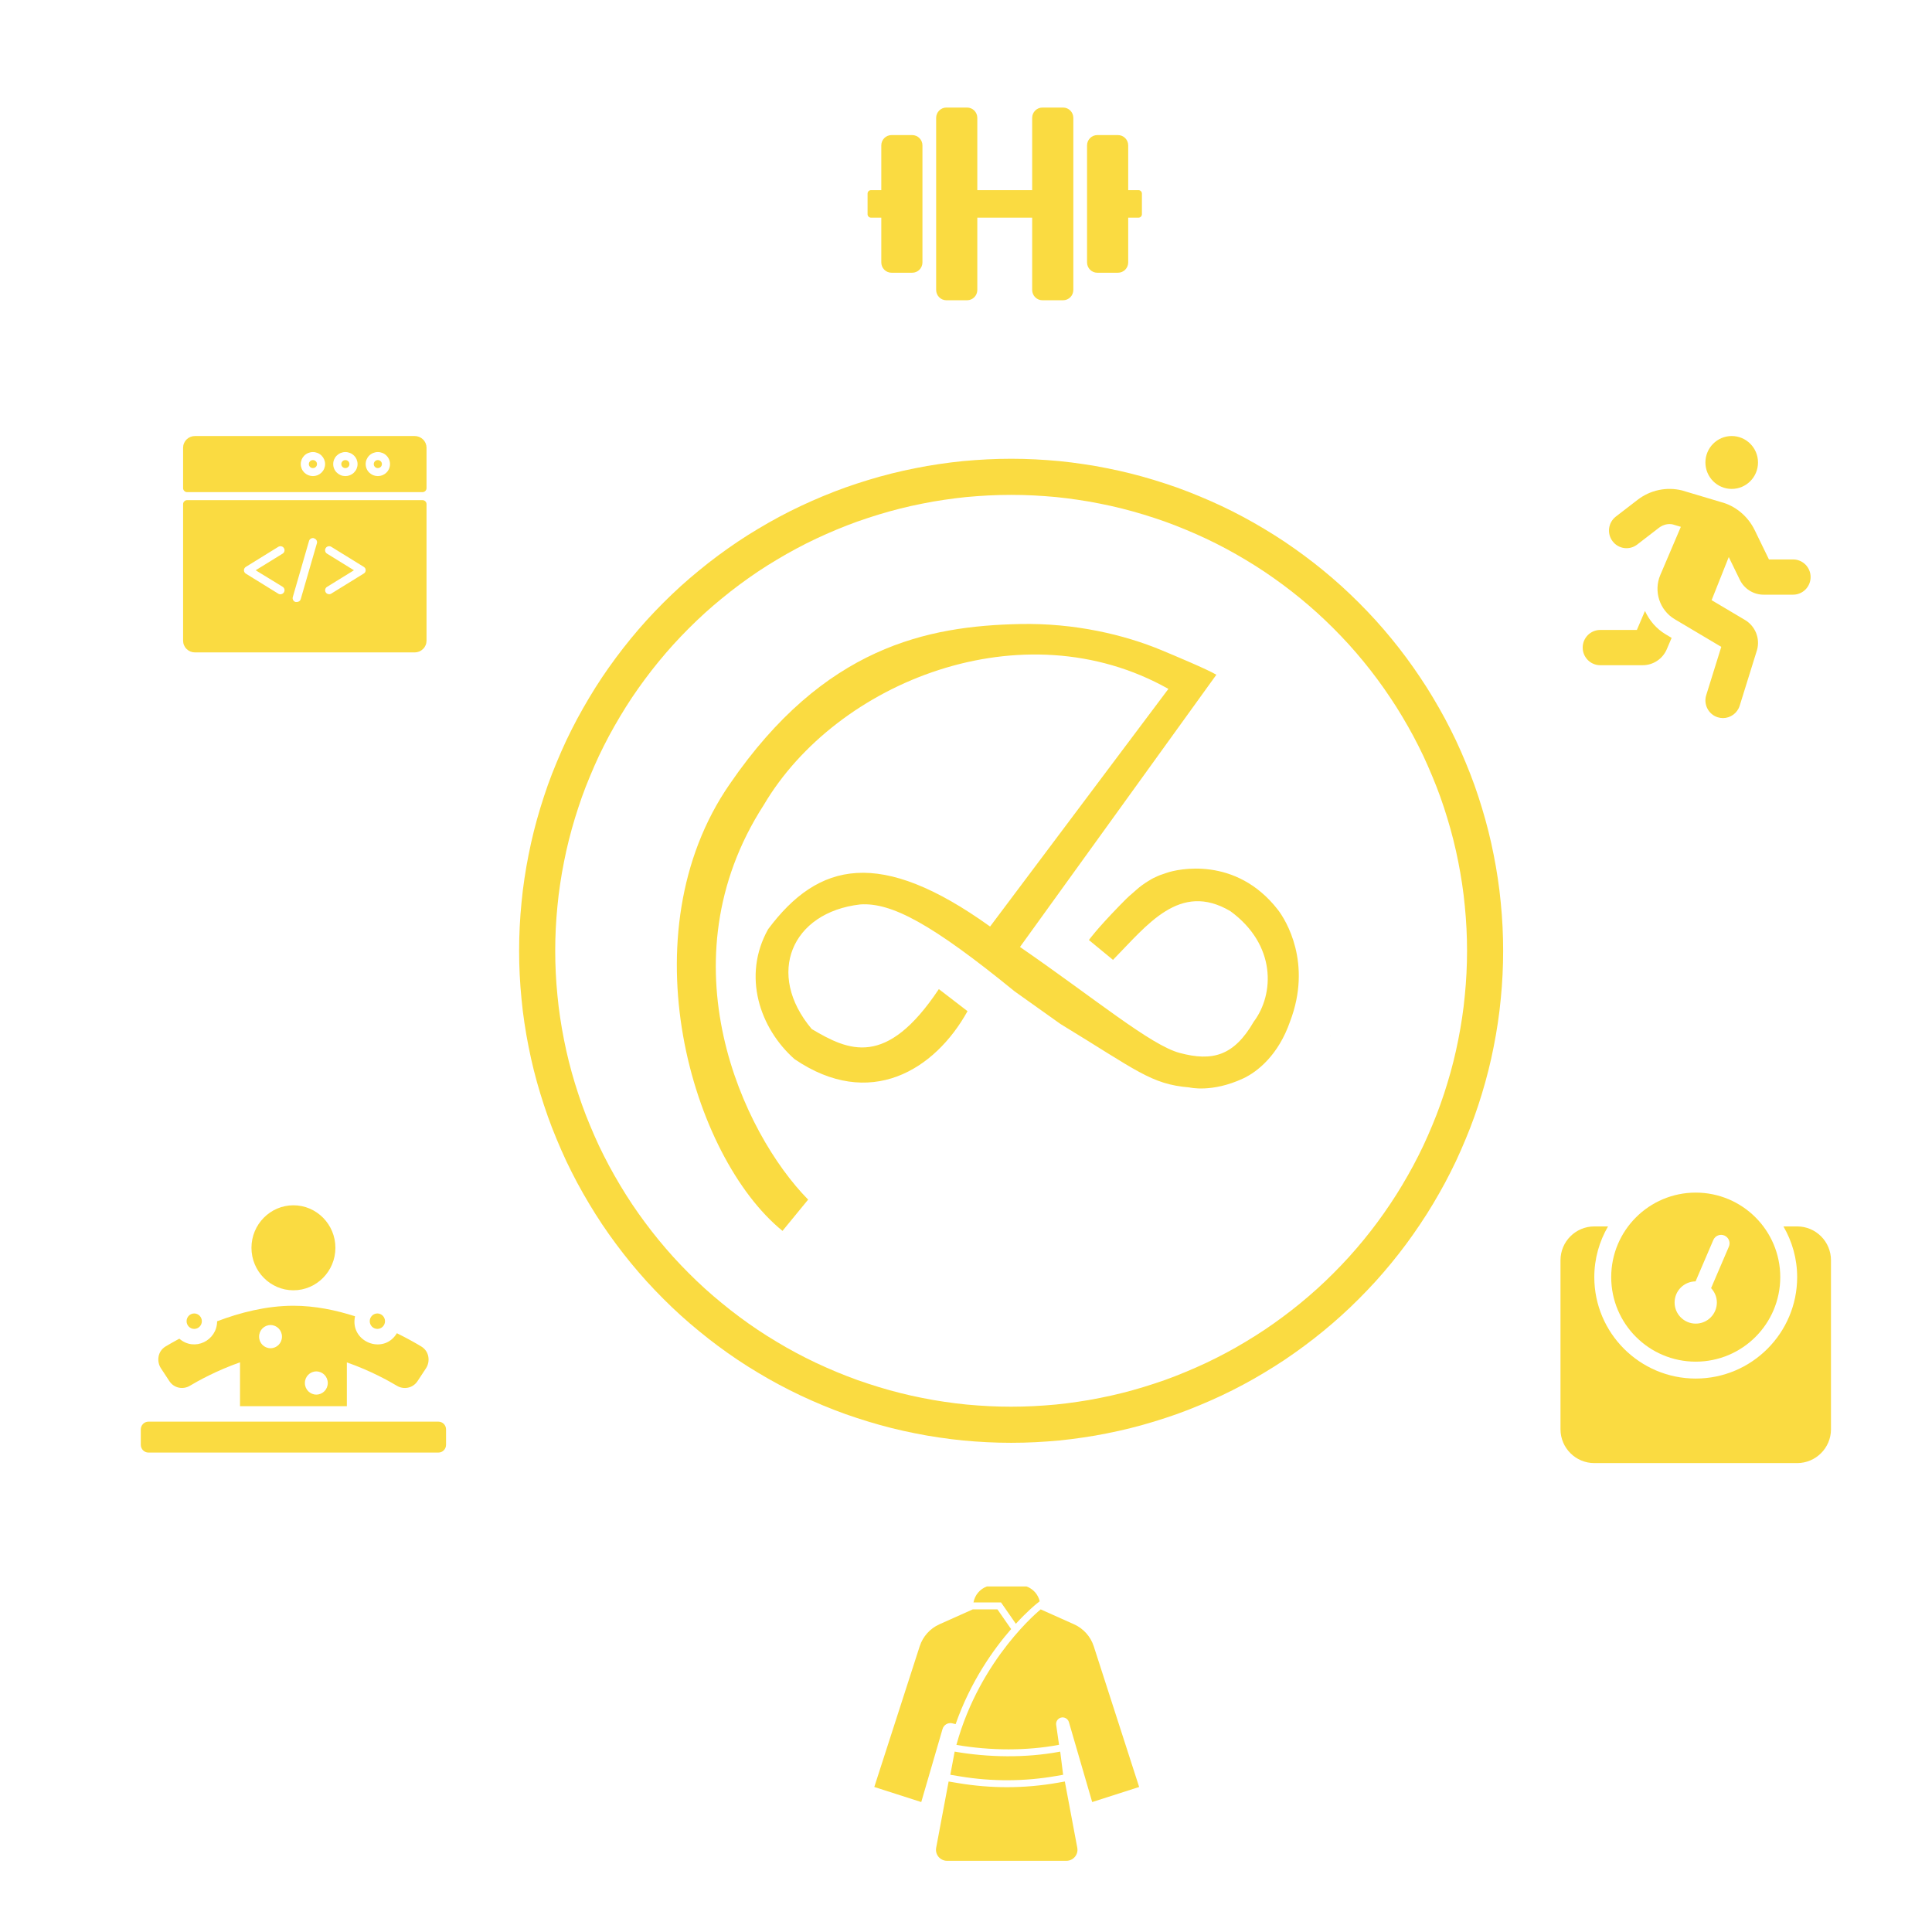 <svg xmlns="http://www.w3.org/2000/svg" xmlns:xlink="http://www.w3.org/1999/xlink" width="500" zoomAndPan="magnify" viewBox="0 0 375 375" height="500" preserveAspectRatio="xMidYMid meet" version="1.0"><defs><clipPath id="1b35dfdf99"><path d="M 95.184 84.633 L 294.684 84.633 L 294.684 284.133 L 95.184 284.133 Z M 95.184 84.633 " clip-rule="nonzero"/></clipPath><clipPath id="4da6e73eb6"><path d="M 168.395 20 L 221.645 20 L 221.645 59 L 168.395 59 Z M 168.395 20 " clip-rule="nonzero"/></clipPath><clipPath id="9f85c6a687"><path d="M 307.191 84.633 L 351.441 84.633 L 351.441 139.383 L 307.191 139.383 Z M 307.191 84.633 " clip-rule="nonzero"/></clipPath><clipPath id="91a236e8e7"><path d="M 27.328 233.941 L 86.578 233.941 L 86.578 281.941 L 27.328 281.941 Z M 27.328 233.941 " clip-rule="nonzero"/></clipPath><clipPath id="24ed05c67a"><path d="M 302.891 231.484 L 355.391 231.484 L 355.391 283.984 L 302.891 283.984 Z M 302.891 231.484 " clip-rule="nonzero"/></clipPath><clipPath id="09417e936e"><path d="M 181 345 L 210 345 L 210 361.18 L 181 361.18 Z M 181 345 " clip-rule="nonzero"/></clipPath><clipPath id="02dac1b9d9"><path d="M 185 312 L 221.305 312 L 221.305 350 L 185 350 Z M 185 312 " clip-rule="nonzero"/></clipPath><clipPath id="f2dc39c560"><path d="M 169.555 312 L 197 312 L 197 350 L 169.555 350 Z M 169.555 312 " clip-rule="nonzero"/></clipPath><clipPath id="817e76668d"><path d="M 188 307.93 L 202 307.93 L 202 316 L 188 316 Z M 188 307.93 " clip-rule="nonzero"/></clipPath><clipPath id="ced43901a0"><path d="M 35.539 84.633 L 82.789 84.633 L 82.789 126.633 L 35.539 126.633 Z M 35.539 84.633 " clip-rule="nonzero"/></clipPath></defs><rect x="-37.5" width="450" fill="#ffffff" y="-37.5" height="450" fill-opacity="1"/><rect x="-37.5" width="450" fill="#ffffff" y="-37.5" height="450" fill-opacity="1"/><rect x="-37.5" width="450" fill="#ffffff" y="-37.5" height="450" fill-opacity="1"/><path fill="#fadb41" d="M 197.922 121.125 C 180.074 121.512 159.953 125.469 141.641 152.191 C 121.527 181.258 134.219 224.562 151.883 238.914 L 156.859 232.844 C 144.18 219.977 128.617 186.652 148.262 156.219 C 162.387 132.297 198.555 117.816 226.785 133.715 L 192.176 179.84 C 170.816 164.516 158.863 167.266 149.09 180.359 C 144.031 189.406 147.449 199.578 154.215 205.574 C 168.832 215.523 181.449 207.711 187.797 196.266 L 182.23 191.984 C 171.996 207.359 164.707 203.973 157.559 199.738 C 148.551 189.043 153.633 177.086 166.961 175.551 C 173.051 175.129 180.922 179.367 196.941 192.426 L 205.848 198.762 C 220.664 207.777 223.414 210.453 230.84 211.066 C 230.84 211.066 235.195 212.16 241.281 209.336 C 244.141 208.008 248.164 204.715 250.398 198.277 C 254.742 186.898 249.559 178.539 248.035 176.582 C 239.863 166.078 228.512 168.699 226.5 169.402 C 224.812 169.992 225.492 169.688 223.844 170.449 C 223.797 170.469 221.926 171.48 220.621 172.668 C 219.027 174.109 219.543 173.484 217.328 175.758 C 212.73 180.484 211.355 182.461 211.355 182.461 L 216.031 186.309 C 222.711 179.512 228.977 171.062 238.805 176.848 C 247.742 183.371 247.379 192.953 243.355 198.301 C 239.504 204.969 235.328 206.066 228.992 204.379 C 223.344 202.875 212.59 193.883 197.98 183.805 L 236.094 130.969 C 234.523 129.996 227.848 127.199 225.445 126.199 C 218.309 123.23 208.629 120.895 197.922 121.125 Z M 258.219 200.992 C 258.215 201.023 258.207 201.055 258.199 201.082 L 258.234 201.062 Z M 258.219 200.992 " fill-opacity="1" fill-rule="nonzero"/><g clip-path="url(#1b35dfdf99)"><path stroke-linecap="butt" transform="matrix(12.469, 0, 0, 12.469, 95.186, 84.633)" fill="none" stroke-linejoin="miter" d="M 15.484 8.013 C 15.484 8.134 15.481 8.254 15.475 8.375 C 15.469 8.496 15.46 8.616 15.448 8.736 C 15.437 8.856 15.422 8.976 15.404 9.096 C 15.386 9.215 15.366 9.334 15.342 9.452 C 15.319 9.571 15.292 9.689 15.263 9.806 C 15.234 9.923 15.201 10.039 15.166 10.155 C 15.131 10.27 15.094 10.385 15.053 10.498 C 15.012 10.612 14.969 10.725 14.922 10.836 C 14.876 10.948 14.827 11.058 14.776 11.168 C 14.724 11.277 14.67 11.384 14.613 11.491 C 14.556 11.597 14.496 11.702 14.434 11.806 C 14.372 11.909 14.308 12.012 14.24 12.112 C 14.173 12.212 14.104 12.311 14.032 12.408 C 13.96 12.505 13.886 12.6 13.809 12.694 C 13.733 12.787 13.654 12.878 13.573 12.968 C 13.492 13.057 13.408 13.145 13.323 13.23 C 13.238 13.316 13.15 13.399 13.061 13.48 C 12.971 13.561 12.88 13.64 12.787 13.716 C 12.693 13.793 12.598 13.867 12.501 13.939 C 12.404 14.011 12.305 14.081 12.205 14.148 C 12.104 14.215 12.003 14.279 11.899 14.341 C 11.796 14.404 11.69 14.463 11.584 14.52 C 11.478 14.577 11.37 14.631 11.26 14.683 C 11.151 14.734 11.041 14.783 10.929 14.829 C 10.818 14.876 10.705 14.919 10.592 14.96 C 10.478 15 10.363 15.038 10.248 15.073 C 10.132 15.108 10.016 15.141 9.899 15.17 C 9.781 15.199 9.664 15.226 9.545 15.249 C 9.427 15.273 9.308 15.294 9.188 15.311 C 9.069 15.329 8.949 15.344 8.829 15.356 C 8.709 15.367 8.589 15.376 8.468 15.382 C 8.347 15.388 8.227 15.391 8.106 15.391 C 7.985 15.391 7.865 15.388 7.744 15.382 C 7.623 15.376 7.503 15.367 7.383 15.356 C 7.263 15.344 7.143 15.329 7.023 15.311 C 6.904 15.294 6.785 15.273 6.667 15.249 C 6.548 15.226 6.43 15.199 6.313 15.17 C 6.196 15.141 6.08 15.108 5.964 15.073 C 5.849 15.038 5.734 15 5.62 14.96 C 5.507 14.919 5.394 14.876 5.282 14.829 C 5.171 14.783 5.061 14.734 4.952 14.683 C 4.842 14.631 4.734 14.577 4.628 14.52 C 4.521 14.463 4.417 14.404 4.313 14.341 C 4.209 14.279 4.107 14.215 4.007 14.148 C 3.906 14.081 3.808 14.011 3.711 13.939 C 3.614 13.867 3.519 13.793 3.426 13.716 C 3.332 13.64 3.241 13.561 3.151 13.48 C 3.062 13.399 2.974 13.316 2.889 13.23 C 2.804 13.145 2.72 13.057 2.639 12.968 C 2.558 12.878 2.479 12.787 2.403 12.694 C 2.326 12.6 2.252 12.505 2.18 12.408 C 2.108 12.311 2.038 12.212 1.971 12.112 C 1.904 12.012 1.84 11.909 1.778 11.806 C 1.716 11.702 1.656 11.597 1.599 11.491 C 1.542 11.384 1.488 11.277 1.436 11.168 C 1.385 11.058 1.336 10.948 1.29 10.836 C 1.243 10.725 1.2 10.612 1.159 10.498 C 1.119 10.385 1.081 10.27 1.046 10.155 C 1.01 10.039 0.979 9.923 0.949 9.806 C 0.92 9.689 0.893 9.571 0.87 9.452 C 0.846 9.334 0.826 9.215 0.808 9.096 C 0.79 8.976 0.775 8.856 0.764 8.736 C 0.752 8.616 0.743 8.496 0.737 8.375 C 0.731 8.254 0.728 8.134 0.728 8.013 C 0.728 7.892 0.731 7.772 0.737 7.651 C 0.743 7.53 0.752 7.41 0.764 7.29 C 0.775 7.17 0.79 7.05 0.808 6.93 C 0.826 6.811 0.846 6.692 0.87 6.574 C 0.893 6.455 0.92 6.337 0.949 6.22 C 0.979 6.103 1.01 5.987 1.046 5.871 C 1.081 5.756 1.119 5.641 1.159 5.527 C 1.2 5.414 1.243 5.301 1.29 5.19 C 1.336 5.078 1.385 4.968 1.436 4.858 C 1.488 4.749 1.542 4.642 1.599 4.535 C 1.656 4.429 1.716 4.324 1.778 4.22 C 1.84 4.116 1.904 4.014 1.971 3.914 C 2.038 3.814 2.108 3.715 2.18 3.618 C 2.252 3.521 2.326 3.426 2.403 3.332 C 2.479 3.239 2.558 3.148 2.639 3.058 C 2.72 2.969 2.804 2.881 2.889 2.796 C 2.974 2.711 3.062 2.627 3.151 2.546 C 3.241 2.465 3.332 2.386 3.426 2.31 C 3.519 2.233 3.614 2.159 3.711 2.087 C 3.808 2.015 3.906 1.946 4.007 1.878 C 4.107 1.811 4.209 1.747 4.313 1.685 C 4.417 1.623 4.521 1.563 4.628 1.506 C 4.734 1.449 4.842 1.395 4.952 1.343 C 5.061 1.292 5.171 1.243 5.282 1.197 C 5.394 1.15 5.507 1.107 5.62 1.066 C 5.734 1.026 5.849 0.988 5.964 0.953 C 6.08 0.918 6.196 0.885 6.313 0.856 C 6.43 0.827 6.548 0.8 6.667 0.777 C 6.785 0.753 6.904 0.732 7.023 0.715 C 7.143 0.697 7.263 0.682 7.383 0.67 C 7.503 0.659 7.623 0.65 7.744 0.644 C 7.865 0.638 7.985 0.635 8.106 0.635 C 8.227 0.635 8.347 0.638 8.468 0.644 C 8.589 0.65 8.709 0.659 8.829 0.67 C 8.949 0.682 9.069 0.697 9.188 0.715 C 9.308 0.732 9.427 0.753 9.545 0.777 C 9.664 0.8 9.781 0.827 9.899 0.856 C 10.016 0.885 10.132 0.918 10.248 0.953 C 10.363 0.988 10.478 1.026 10.592 1.066 C 10.705 1.107 10.818 1.15 10.929 1.197 C 11.041 1.243 11.151 1.292 11.26 1.343 C 11.37 1.395 11.478 1.449 11.584 1.506 C 11.69 1.563 11.796 1.623 11.899 1.685 C 12.003 1.747 12.104 1.811 12.205 1.878 C 12.305 1.946 12.404 2.015 12.501 2.087 C 12.598 2.159 12.693 2.233 12.787 2.31 C 12.88 2.386 12.971 2.465 13.061 2.546 C 13.15 2.627 13.238 2.711 13.323 2.796 C 13.408 2.881 13.492 2.969 13.573 3.058 C 13.654 3.148 13.733 3.239 13.809 3.332 C 13.886 3.426 13.96 3.521 14.032 3.618 C 14.104 3.715 14.173 3.814 14.24 3.914 C 14.308 4.014 14.372 4.116 14.434 4.22 C 14.496 4.324 14.556 4.429 14.613 4.535 C 14.67 4.642 14.724 4.749 14.776 4.858 C 14.827 4.968 14.876 5.078 14.922 5.19 C 14.969 5.301 15.012 5.414 15.053 5.527 C 15.094 5.641 15.131 5.756 15.166 5.871 C 15.201 5.987 15.234 6.103 15.263 6.22 C 15.292 6.337 15.319 6.455 15.342 6.574 C 15.366 6.692 15.386 6.811 15.404 6.93 C 15.422 7.05 15.437 7.17 15.448 7.29 C 15.46 7.41 15.469 7.53 15.475 7.651 C 15.481 7.772 15.484 7.892 15.484 8.013 Z M 15.484 8.013 " stroke="#fadb41" stroke-width="0.562" stroke-opacity="1" stroke-miterlimit="4"/></g><g clip-path="url(#4da6e73eb6)"><path fill="#fadb41" d="M 177.047 26.219 L 173.055 26.219 C 171.949 26.219 171.059 27.113 171.059 28.223 L 171.059 36.906 L 169.062 36.906 C 168.695 36.906 168.395 37.207 168.395 37.574 L 168.395 41.582 C 168.395 41.949 168.695 42.25 169.062 42.25 L 171.059 42.25 L 171.059 50.934 C 171.059 52.043 171.949 52.938 173.055 52.938 L 177.047 52.938 C 178.156 52.938 179.047 52.043 179.047 50.934 L 179.047 28.223 C 179.047 27.113 178.156 26.219 177.047 26.219 Z M 220.98 36.906 L 218.984 36.906 L 218.984 28.223 C 218.984 27.113 218.094 26.219 216.984 26.219 L 212.992 26.219 C 211.887 26.219 210.996 27.113 210.996 28.223 L 210.996 50.934 C 210.996 52.043 211.887 52.938 212.992 52.938 L 216.984 52.938 C 218.094 52.938 218.984 52.043 218.984 50.934 L 218.984 42.25 L 220.98 42.25 C 221.348 42.25 221.645 41.949 221.645 41.582 L 221.645 37.574 C 221.645 37.207 221.348 36.906 220.98 36.906 Z M 206.336 20.875 L 202.344 20.875 C 201.234 20.875 200.344 21.77 200.344 22.879 L 200.344 36.906 L 189.695 36.906 L 189.695 22.879 C 189.695 21.77 188.805 20.875 187.699 20.875 L 183.703 20.875 C 182.598 20.875 181.707 21.77 181.707 22.879 L 181.707 56.277 C 181.707 57.387 182.598 58.281 183.703 58.281 L 187.699 58.281 C 188.805 58.281 189.695 57.387 189.695 56.277 L 189.695 42.25 L 200.344 42.25 L 200.344 56.277 C 200.344 57.387 201.234 58.281 202.344 58.281 L 206.336 58.281 C 207.441 58.281 208.332 57.387 208.332 56.277 L 208.332 22.879 C 208.332 21.77 207.441 20.875 206.336 20.875 Z M 206.336 20.875 " fill-opacity="1" fill-rule="nonzero"/></g><g clip-path="url(#9f85c6a687)"><path fill="#fadb41" d="M 336.125 94.898 C 338.941 94.898 341.227 92.602 341.227 89.766 C 341.227 86.93 338.941 84.633 336.125 84.633 C 333.305 84.633 331.02 86.93 331.02 89.766 C 331.02 92.602 333.305 94.898 336.125 94.898 Z M 319.289 118.582 L 317.715 122.273 L 310.602 122.273 C 308.723 122.273 307.199 123.805 307.199 125.695 C 307.199 127.582 308.723 129.117 310.602 129.117 L 318.836 129.117 C 320.883 129.117 322.727 127.891 323.527 126.004 L 324.461 123.812 L 323.328 123.137 C 321.484 122.043 320.133 120.426 319.289 118.582 Z M 348.035 108.586 L 343.352 108.586 L 340.582 102.891 C 339.25 100.16 336.812 98.16 334.012 97.441 L 326.453 95.184 C 323.441 94.457 320.309 95.125 317.855 97.016 L 313.637 100.266 C 312.145 101.418 311.859 103.562 313.008 105.062 C 314.152 106.566 316.285 106.848 317.777 105.699 L 321.996 102.445 C 322.812 101.816 323.852 101.59 324.684 101.789 L 326.25 102.258 L 322.266 111.602 C 320.922 114.754 322.125 118.445 325.062 120.188 L 334.098 125.555 L 331.176 134.934 C 330.617 136.738 331.613 138.656 333.406 139.223 C 333.746 139.328 334.09 139.379 334.426 139.379 C 335.875 139.379 337.215 138.441 337.672 136.98 L 341.035 126.172 C 341.664 123.953 340.73 121.566 338.734 120.355 L 332.223 116.492 L 335.551 108.121 L 337.707 112.551 C 338.559 114.301 340.359 115.426 342.293 115.426 L 348.035 115.426 C 349.914 115.426 351.438 113.895 351.438 112.004 C 351.438 110.117 349.914 108.586 348.035 108.586 Z M 348.035 108.586 " fill-opacity="1" fill-rule="nonzero"/></g><g clip-path="url(#91a236e8e7)"><path fill="#fadb41" d="M 73.246 257.941 C 74.062 257.941 74.73 257.27 74.73 256.441 C 74.73 255.617 74.062 254.941 73.246 254.941 C 72.434 254.941 71.766 255.617 71.766 256.441 C 71.766 257.27 72.434 257.941 73.246 257.941 Z M 56.953 250.445 C 61.445 250.445 65.102 246.742 65.102 242.195 C 65.102 237.648 61.445 233.945 56.953 233.945 C 52.465 233.945 48.809 237.648 48.809 242.195 C 48.809 246.742 52.465 250.445 56.953 250.445 Z M 32.867 268.066 C 33.809 269.504 35.578 269.734 36.836 268.988 C 38.336 268.086 42.039 266.016 46.586 264.43 L 46.586 272.941 L 67.324 272.941 L 67.324 264.441 C 71.867 266.016 75.57 268.098 77.07 268.996 C 78.332 269.746 80.098 269.492 81.043 268.078 L 82.691 265.574 C 83.504 264.336 83.395 262.332 81.766 261.348 C 80.664 260.68 79.016 259.754 77.035 258.777 C 74.434 263.098 67.832 260.445 68.914 255.488 C 65.223 254.305 61.129 253.445 56.953 253.445 C 51.676 253.445 46.504 254.801 42.141 256.461 C 42.125 260.23 37.734 262.395 34.809 259.836 C 33.773 260.398 32.836 260.926 32.152 261.336 C 30.523 262.32 30.41 264.316 31.227 265.566 Z M 61.398 266.191 C 62.629 266.191 63.621 267.195 63.621 268.441 C 63.621 269.688 62.629 270.691 61.398 270.691 C 60.168 270.691 59.176 269.688 59.176 268.441 C 59.176 267.195 60.168 266.191 61.398 266.191 Z M 52.512 257.191 C 53.742 257.191 54.73 258.195 54.73 259.441 C 54.73 260.691 53.742 261.691 52.512 261.691 C 51.277 261.691 50.289 260.691 50.289 259.441 C 50.289 258.195 51.277 257.191 52.512 257.191 Z M 37.699 257.941 C 38.512 257.941 39.18 257.27 39.18 256.441 C 39.18 255.617 38.512 254.941 37.699 254.941 C 36.883 254.941 36.215 255.617 36.215 256.441 C 36.215 257.27 36.883 257.941 37.699 257.941 Z M 85.098 275.941 L 28.809 275.941 C 27.996 275.941 27.328 276.617 27.328 277.441 L 27.328 280.441 C 27.328 281.266 27.996 281.941 28.809 281.941 L 85.098 281.941 C 85.914 281.941 86.578 281.266 86.578 280.441 L 86.578 277.441 C 86.578 276.617 85.914 275.941 85.098 275.941 Z M 85.098 275.941 " fill-opacity="1" fill-rule="nonzero"/></g><g clip-path="url(#24ed05c67a)"><path fill="#fadb41" d="M 348.828 238.047 L 346.164 238.047 C 347.848 240.945 348.828 244.301 348.828 247.891 C 348.828 258.746 339.996 267.578 329.141 267.578 C 318.285 267.578 309.453 258.746 309.453 247.891 C 309.453 244.301 310.434 240.945 312.117 238.047 L 309.453 238.047 C 305.836 238.047 302.891 240.988 302.891 244.609 L 302.891 277.422 C 302.891 281.039 305.836 283.984 309.453 283.984 L 348.828 283.984 C 352.449 283.984 355.391 281.039 355.391 277.422 L 355.391 244.609 C 355.391 240.988 352.449 238.047 348.828 238.047 Z M 329.141 264.297 C 338.203 264.297 345.547 256.949 345.547 247.891 C 345.547 238.828 338.203 231.484 329.141 231.484 C 320.082 231.484 312.734 238.828 312.734 247.891 C 312.734 256.949 320.082 264.297 329.141 264.297 Z M 329.109 248.715 L 332.555 240.68 C 332.914 239.844 333.883 239.457 334.711 239.816 C 335.543 240.176 335.93 241.141 335.574 241.973 L 332.121 250.027 C 332.805 250.762 333.242 251.73 333.242 252.812 C 333.242 255.074 331.406 256.914 329.141 256.914 C 326.875 256.914 325.039 255.074 325.039 252.812 C 325.039 250.559 326.859 248.734 329.109 248.715 Z M 329.109 248.715 " fill-opacity="1" fill-rule="nonzero"/></g><g clip-path="url(#09417e936e)"><path fill="#fadb41" d="M 206.684 345.789 L 205.355 346.023 C 202.098 346.598 198.762 346.891 195.453 346.891 C 192.344 346.891 189.215 346.633 186.148 346.125 L 184.125 345.789 L 181.711 358.645 C 181.461 359.961 182.473 361.18 183.816 361.18 L 206.992 361.18 C 208.336 361.18 209.348 359.961 209.098 358.645 L 206.684 345.789 " fill-opacity="1" fill-rule="nonzero"/></g><g clip-path="url(#02dac1b9d9)"><path fill="#fadb41" d="M 212.297 319.543 C 211.684 317.641 210.289 316.09 208.465 315.273 L 201.996 312.379 C 201.996 312.379 190.285 321.777 185.637 338.684 C 188.953 339.254 192.363 339.547 195.766 339.547 C 199.121 339.543 202.344 339.262 205.348 338.703 L 205.559 338.668 L 205.004 334.797 C 204.914 334.184 205.285 333.594 205.875 333.406 C 206.551 333.195 207.27 333.578 207.473 334.254 L 207.473 334.258 L 211.992 349.777 L 221.109 346.852 L 212.297 319.543 " fill-opacity="1" fill-rule="nonzero"/></g><path fill="#fadb41" d="M 184.457 344.484 L 186.363 344.797 C 192.578 345.824 198.918 345.793 205.121 344.699 L 206.352 344.484 L 205.789 339.988 L 205.594 340.023 C 199.074 341.234 191.828 341.129 185.297 339.988 L 184.457 344.484 " fill-opacity="1" fill-rule="nonzero"/><g clip-path="url(#f2dc39c560)"><path fill="#fadb41" d="M 184.723 334.469 L 185.484 334.656 C 188.402 326.344 192.844 320.121 196.258 316.203 L 193.602 312.379 L 188.812 312.379 L 182.344 315.273 C 180.516 316.09 179.125 317.641 178.512 319.543 L 169.699 346.852 L 178.816 349.777 L 182.945 335.602 C 183.168 334.832 183.93 334.348 184.723 334.469 " fill-opacity="1" fill-rule="nonzero"/></g><g clip-path="url(#817e76668d)"><path fill="#fadb41" d="M 194.301 311.035 L 197.176 315.176 C 199.363 312.785 200.965 311.484 201.152 311.328 L 201.793 310.816 L 201.812 310.824 C 201.508 309.5 200.551 308.402 199.25 307.93 L 191.559 307.93 C 190.191 308.43 189.203 309.617 188.953 311.035 L 194.301 311.035 " fill-opacity="1" fill-rule="nonzero"/></g><g clip-path="url(#ced43901a0)"><path fill="#fadb41" d="M 61.527 90.078 C 61.527 90.293 61.449 90.477 61.297 90.629 C 61.141 90.777 60.957 90.855 60.738 90.855 C 60.52 90.855 60.336 90.777 60.18 90.629 C 60.027 90.477 59.949 90.293 59.949 90.078 C 59.949 89.863 60.027 89.68 60.18 89.527 C 60.336 89.375 60.52 89.301 60.738 89.301 C 60.957 89.301 61.141 89.375 61.297 89.527 C 61.449 89.68 61.527 89.863 61.527 90.078 Z M 73.34 89.301 C 73.121 89.301 72.934 89.375 72.781 89.527 C 72.629 89.68 72.551 89.863 72.551 90.078 C 72.551 90.293 72.629 90.477 72.781 90.629 C 72.934 90.777 73.121 90.855 73.34 90.855 C 73.555 90.855 73.742 90.777 73.895 90.629 C 74.051 90.477 74.125 90.293 74.125 90.078 C 74.125 89.863 74.051 89.68 73.895 89.527 C 73.742 89.375 73.555 89.301 73.34 89.301 Z M 82.789 86.902 L 82.789 94.742 C 82.789 94.957 82.711 95.141 82.559 95.293 C 82.402 95.445 82.219 95.523 82 95.523 L 36.324 95.523 C 36.109 95.523 35.922 95.445 35.77 95.293 C 35.617 95.141 35.539 94.957 35.539 94.742 L 35.539 86.902 C 35.539 86.602 35.598 86.312 35.715 86.035 C 35.832 85.758 35.996 85.512 36.211 85.297 C 36.426 85.086 36.676 84.922 36.957 84.805 C 37.238 84.691 37.531 84.633 37.84 84.633 L 80.488 84.633 C 80.793 84.633 81.086 84.691 81.367 84.805 C 81.652 84.922 81.898 85.086 82.113 85.297 C 82.332 85.512 82.496 85.758 82.613 86.035 C 82.73 86.312 82.789 86.602 82.789 86.902 Z M 63.102 90.078 C 63.102 89.77 63.039 89.469 62.922 89.184 C 62.801 88.898 62.629 88.645 62.41 88.426 C 62.188 88.207 61.934 88.039 61.641 87.922 C 61.352 87.805 61.051 87.742 60.738 87.742 C 60.426 87.742 60.125 87.805 59.836 87.922 C 59.543 88.039 59.289 88.207 59.066 88.426 C 58.848 88.645 58.676 88.898 58.555 89.184 C 58.438 89.469 58.375 89.77 58.375 90.078 C 58.375 90.387 58.438 90.684 58.555 90.969 C 58.676 91.258 58.848 91.508 59.066 91.727 C 59.289 91.945 59.543 92.113 59.836 92.234 C 60.125 92.352 60.426 92.41 60.738 92.41 C 61.051 92.41 61.352 92.352 61.641 92.234 C 61.934 92.113 62.188 91.945 62.41 91.727 C 62.629 91.508 62.801 91.258 62.922 90.969 C 63.039 90.684 63.102 90.387 63.102 90.078 Z M 69.402 90.078 C 69.402 89.77 69.34 89.469 69.223 89.184 C 69.102 88.898 68.93 88.645 68.707 88.426 C 68.488 88.207 68.23 88.039 67.941 87.922 C 67.652 87.805 67.352 87.742 67.039 87.742 C 66.727 87.742 66.422 87.805 66.133 87.922 C 65.844 88.039 65.59 88.207 65.367 88.426 C 65.145 88.645 64.977 88.898 64.855 89.184 C 64.734 89.469 64.676 89.77 64.676 90.078 C 64.676 90.387 64.734 90.684 64.855 90.969 C 64.977 91.258 65.145 91.508 65.367 91.727 C 65.59 91.945 65.844 92.113 66.133 92.234 C 66.422 92.352 66.727 92.41 67.039 92.41 C 67.352 92.41 67.652 92.352 67.941 92.234 C 68.23 92.113 68.488 91.945 68.707 91.727 C 68.93 91.508 69.102 91.258 69.223 90.969 C 69.34 90.684 69.402 90.387 69.402 90.078 Z M 75.699 90.078 C 75.699 89.77 75.641 89.469 75.52 89.184 C 75.402 88.898 75.23 88.645 75.008 88.426 C 74.789 88.207 74.531 88.039 74.242 87.922 C 73.953 87.805 73.652 87.742 73.34 87.742 C 73.023 87.742 72.723 87.805 72.434 87.922 C 72.145 88.039 71.891 88.207 71.668 88.426 C 71.445 88.645 71.277 88.898 71.156 89.184 C 71.035 89.469 70.977 89.77 70.977 90.078 C 70.977 90.387 71.035 90.684 71.156 90.969 C 71.277 91.258 71.445 91.508 71.668 91.727 C 71.891 91.945 72.145 92.113 72.434 92.234 C 72.723 92.352 73.023 92.41 73.34 92.41 C 73.652 92.41 73.953 92.352 74.242 92.234 C 74.531 92.113 74.789 91.945 75.008 91.727 C 75.23 91.508 75.402 91.258 75.52 90.969 C 75.641 90.684 75.699 90.387 75.699 90.078 Z M 67.039 89.301 C 66.82 89.301 66.637 89.375 66.48 89.527 C 66.328 89.68 66.25 89.863 66.25 90.078 C 66.25 90.293 66.328 90.477 66.48 90.629 C 66.637 90.777 66.82 90.855 67.039 90.855 C 67.258 90.855 67.441 90.777 67.594 90.629 C 67.75 90.477 67.824 90.293 67.824 90.078 C 67.824 89.863 67.75 89.68 67.594 89.527 C 67.441 89.375 67.258 89.301 67.039 89.301 Z M 82.789 97.855 L 82.789 124.359 C 82.789 124.66 82.73 124.953 82.613 125.23 C 82.496 125.508 82.332 125.754 82.113 125.965 C 81.898 126.18 81.652 126.344 81.367 126.461 C 81.086 126.574 80.793 126.633 80.488 126.633 L 37.84 126.633 C 37.531 126.633 37.238 126.574 36.957 126.461 C 36.676 126.344 36.426 126.18 36.211 125.965 C 35.996 125.754 35.832 125.508 35.715 125.23 C 35.598 124.953 35.539 124.66 35.539 124.359 L 35.539 97.855 C 35.539 97.641 35.617 97.457 35.77 97.305 C 35.922 97.152 36.109 97.078 36.324 97.078 L 82 97.078 C 82.219 97.078 82.402 97.152 82.559 97.305 C 82.711 97.457 82.789 97.641 82.789 97.855 Z M 49.625 110.688 L 54.855 107.461 C 55.039 107.348 55.156 107.184 55.207 106.977 C 55.254 106.766 55.223 106.57 55.105 106.387 C 54.992 106.203 54.828 106.09 54.617 106.039 C 54.406 105.992 54.207 106.023 54.02 106.137 L 47.723 110.027 C 47.605 110.098 47.516 110.191 47.449 110.309 C 47.383 110.426 47.348 110.555 47.348 110.688 C 47.348 110.824 47.383 110.949 47.449 111.066 C 47.516 111.184 47.605 111.277 47.723 111.348 L 54.02 115.238 C 54.207 115.352 54.41 115.379 54.621 115.324 C 54.836 115.273 54.996 115.152 55.109 114.965 C 55.223 114.781 55.258 114.586 55.207 114.379 C 55.156 114.168 55.039 114.008 54.855 113.891 Z M 60.949 104.465 C 60.742 104.41 60.543 104.434 60.355 104.535 C 60.164 104.641 60.043 104.797 59.98 105.004 L 56.832 115.891 C 56.773 116.098 56.797 116.293 56.902 116.48 C 57.012 116.668 57.168 116.789 57.375 116.848 C 57.445 116.859 57.516 116.859 57.59 116.848 C 57.77 116.855 57.934 116.805 58.082 116.699 C 58.23 116.594 58.328 116.453 58.375 116.281 L 61.527 105.391 C 61.562 105.191 61.527 105.004 61.418 104.832 C 61.305 104.66 61.152 104.547 60.949 104.496 Z M 70.977 110.688 C 70.977 110.398 70.852 110.18 70.605 110.027 L 64.305 106.137 C 64.121 106.023 63.922 105.992 63.711 106.039 C 63.496 106.09 63.332 106.203 63.219 106.387 C 63.102 106.57 63.07 106.766 63.121 106.977 C 63.168 107.184 63.285 107.348 63.473 107.461 L 68.699 110.688 L 63.473 113.914 C 63.293 114.027 63.18 114.188 63.129 114.391 C 63.082 114.594 63.109 114.785 63.219 114.965 C 63.336 115.148 63.496 115.266 63.711 115.312 C 63.922 115.363 64.121 115.328 64.305 115.215 L 70.605 111.324 C 70.844 111.18 70.969 110.965 70.977 110.688 Z M 70.977 110.688 " fill-opacity="1" fill-rule="nonzero"/></g></svg>